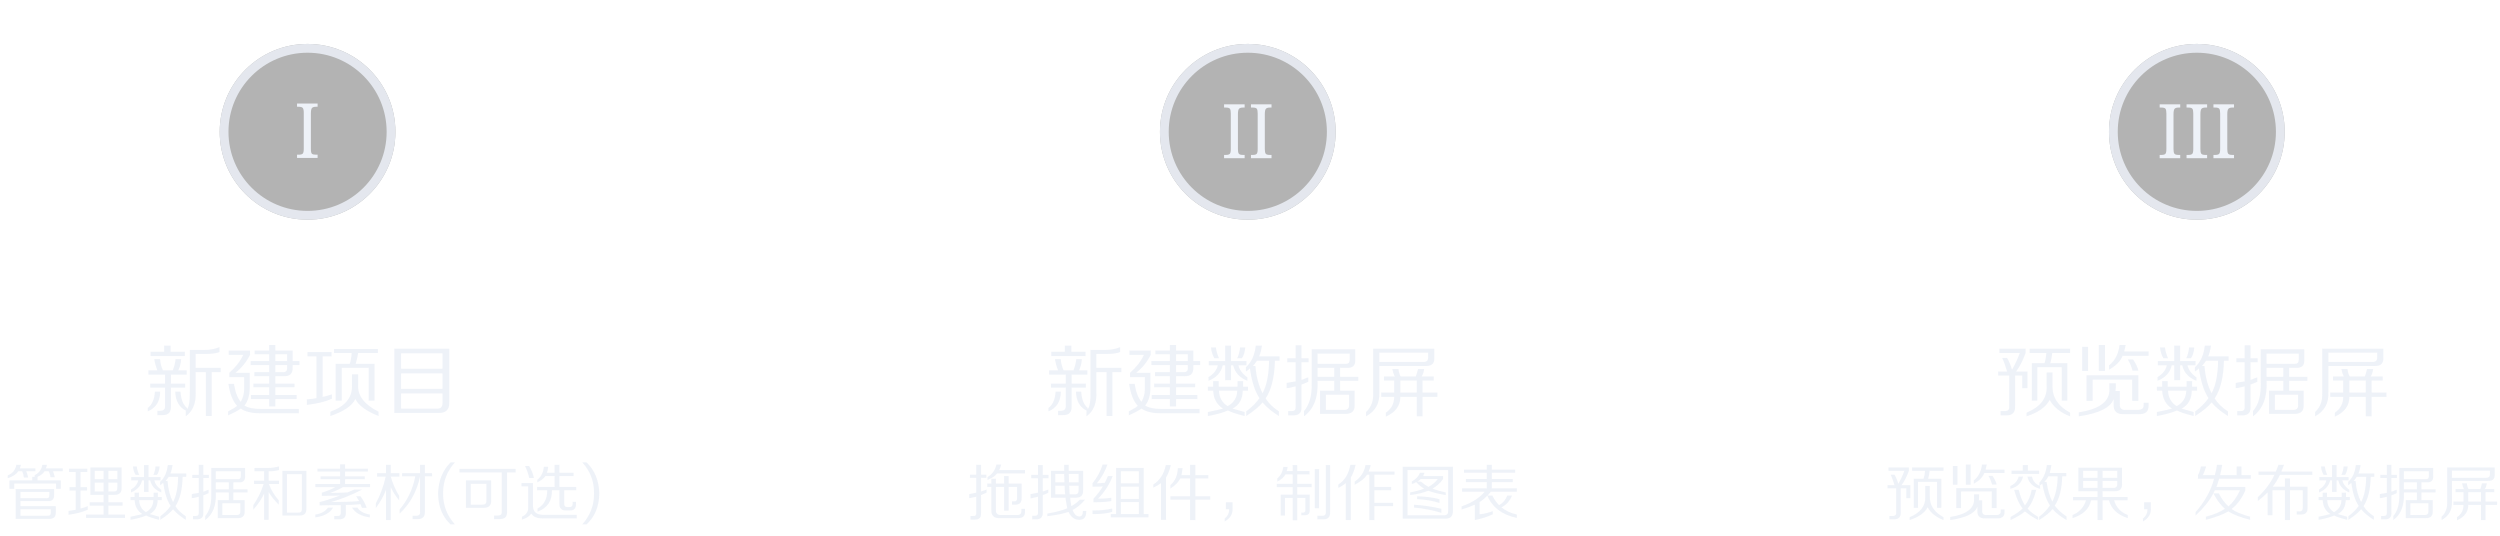 <?xml version="1.0" encoding="UTF-8"?>
<svg width="569px" height="122px" viewBox="0 0 569 122" version="1.1" xmlns="http://www.w3.org/2000/svg" xmlns:xlink="http://www.w3.org/1999/xlink">
    <title>编组 4备份</title>
    <defs>
        <circle id="path-1" cx="20" cy="20" r="20"></circle>
        <filter x="-37.5%" y="-37.5%" width="175.0%" height="175.0%" filterUnits="objectBoundingBox" id="filter-2">
            <feOffset dx="0" dy="0" in="SourceAlpha" result="shadowOffsetOuter1"></feOffset>
            <feMorphology radius="2" operator="erode" in="SourceAlpha" result="shadowInner"></feMorphology>
            <feOffset dx="0" dy="0" in="shadowInner" result="shadowInner"></feOffset>
            <feComposite in="shadowOffsetOuter1" in2="shadowInner" operator="out" result="shadowOffsetOuter1"></feComposite>
            <feGaussianBlur stdDeviation="5" in="shadowOffsetOuter1" result="shadowBlurOuter1"></feGaussianBlur>
            <feColorMatrix values="0 0 0 0 0.35   0 0 0 0 0.524   0 0 0 0 0.889  0 0 0 1 0" type="matrix" in="shadowBlurOuter1"></feColorMatrix>
        </filter>
        <path d="M22.286,25.946 L22.286,25.208 L21.926,25.208 C21.482,25.208 21.176,25.142 21.008,25.01 C20.84,24.878 20.756,24.5 20.756,23.876 L20.756,23.876 L20.756,15.848 C20.756,15.188 20.84,14.765 21.008,14.579 C21.176,14.393 21.482,14.3 21.926,14.3 L21.926,14.3 L22.286,14.3 L22.286,13.562 L17.606,13.562 L17.606,14.3 L17.984,14.3 C18.416,14.3 18.716,14.381 18.884,14.543 C19.052,14.705 19.136,15.08 19.136,15.668 L19.136,15.668 L19.136,23.876 C19.136,24.452 19.055,24.818 18.893,24.974 C18.731,25.13 18.428,25.208 17.984,25.208 L17.984,25.208 L17.606,25.208 L17.606,25.946 L22.286,25.946 Z" id="path-3"></path>
        <filter x="-256.4%" y="-96.9%" width="612.8%" height="293.8%" filterUnits="objectBoundingBox" id="filter-4">
            <feOffset dx="0" dy="0" in="SourceAlpha" result="shadowOffsetOuter1"></feOffset>
            <feGaussianBlur stdDeviation="4" in="shadowOffsetOuter1" result="shadowBlurOuter1"></feGaussianBlur>
            <feColorMatrix values="0 0 0 0 0.349   0 0 0 0 0.525   0 0 0 0 0.89  0 0 0 1 0" type="matrix" in="shadowBlurOuter1"></feColorMatrix>
        </filter>
        <circle id="path-5" cx="20" cy="20" r="20"></circle>
        <filter x="-37.5%" y="-37.5%" width="175.0%" height="175.0%" filterUnits="objectBoundingBox" id="filter-6">
            <feOffset dx="0" dy="0" in="SourceAlpha" result="shadowOffsetOuter1"></feOffset>
            <feMorphology radius="2" operator="erode" in="SourceAlpha" result="shadowInner"></feMorphology>
            <feOffset dx="0" dy="0" in="shadowInner" result="shadowInner"></feOffset>
            <feComposite in="shadowOffsetOuter1" in2="shadowInner" operator="out" result="shadowOffsetOuter1"></feComposite>
            <feGaussianBlur stdDeviation="5" in="shadowOffsetOuter1" result="shadowBlurOuter1"></feGaussianBlur>
            <feColorMatrix values="0 0 0 0 0.35   0 0 0 0 0.524   0 0 0 0 0.889  0 0 0 1 0" type="matrix" in="shadowBlurOuter1"></feColorMatrix>
        </filter>
        <path d="M19.28,26 L19.28,25.262 L18.92,25.262 C18.404,25.262 18.08,25.166 17.948,24.974 C17.816,24.782 17.75,24.434 17.75,23.93 L17.75,23.93 L17.75,16.028 C17.75,15.368 17.834,14.945 18.002,14.759 C18.17,14.573 18.476,14.48 18.92,14.48 L18.92,14.48 L19.28,14.48 L19.28,13.742 L14.6,13.742 L14.6,14.48 L14.978,14.48 C15.482,14.48 15.8,14.573 15.932,14.759 C16.064,14.945 16.13,15.308 16.13,15.848 L16.13,15.848 L16.13,23.93 C16.13,24.506 16.049,24.872 15.887,25.028 C15.725,25.184 15.422,25.262 14.978,25.262 L14.978,25.262 L14.6,25.262 L14.6,26 L19.28,26 Z M25.4,26 L25.4,25.262 L25.04,25.262 C24.524,25.262 24.2,25.166 24.068,24.974 C23.936,24.782 23.87,24.434 23.87,23.93 L23.87,23.93 L23.87,16.028 C23.87,15.368 23.954,14.945 24.122,14.759 C24.29,14.573 24.596,14.48 25.04,14.48 L25.04,14.48 L25.4,14.48 L25.4,13.742 L20.72,13.742 L20.72,14.48 L21.098,14.48 C21.602,14.48 21.92,14.573 22.052,14.759 C22.184,14.945 22.25,15.308 22.25,15.848 L22.25,15.848 L22.25,23.93 C22.25,24.506 22.169,24.872 22.007,25.028 C21.845,25.184 21.542,25.262 21.098,25.262 L21.098,25.262 L20.72,25.262 L20.72,26 L25.4,26 Z" id="path-7"></path>
        <filter x="-111.1%" y="-97.9%" width="322.2%" height="295.8%" filterUnits="objectBoundingBox" id="filter-8">
            <feOffset dx="0" dy="0" in="SourceAlpha" result="shadowOffsetOuter1"></feOffset>
            <feGaussianBlur stdDeviation="4" in="shadowOffsetOuter1" result="shadowBlurOuter1"></feGaussianBlur>
            <feColorMatrix values="0 0 0 0 0.349   0 0 0 0 0.525   0 0 0 0 0.89  0 0 0 1 0" type="matrix" in="shadowBlurOuter1"></feColorMatrix>
        </filter>
        <circle id="path-9" cx="20" cy="20" r="20"></circle>
        <filter x="-37.5%" y="-37.5%" width="175.0%" height="175.0%" filterUnits="objectBoundingBox" id="filter-10">
            <feOffset dx="0" dy="0" in="SourceAlpha" result="shadowOffsetOuter1"></feOffset>
            <feMorphology radius="2" operator="erode" in="SourceAlpha" result="shadowInner"></feMorphology>
            <feOffset dx="0" dy="0" in="shadowInner" result="shadowInner"></feOffset>
            <feComposite in="shadowOffsetOuter1" in2="shadowInner" operator="out" result="shadowOffsetOuter1"></feComposite>
            <feGaussianBlur stdDeviation="5" in="shadowOffsetOuter1" result="shadowBlurOuter1"></feGaussianBlur>
            <feColorMatrix values="0 0 0 0 0.35   0 0 0 0 0.524   0 0 0 0 0.889  0 0 0 1 0" type="matrix" in="shadowBlurOuter1"></feColorMatrix>
        </filter>
        <path d="M16.22,26 L16.22,25.262 L15.86,25.262 C15.344,25.262 15.02,25.166 14.888,24.974 C14.756,24.782 14.69,24.434 14.69,23.93 L14.69,23.93 L14.69,16.028 C14.69,15.368 14.774,14.945 14.942,14.759 C15.11,14.573 15.416,14.48 15.86,14.48 L15.86,14.48 L16.22,14.48 L16.22,13.742 L11.54,13.742 L11.54,14.48 L11.918,14.48 C12.422,14.48 12.74,14.573 12.872,14.759 C13.004,14.945 13.07,15.308 13.07,15.848 L13.07,15.848 L13.07,23.93 C13.07,24.506 12.989,24.872 12.827,25.028 C12.665,25.184 12.362,25.262 11.918,25.262 L11.918,25.262 L11.54,25.262 L11.54,26 L16.22,26 Z M22.34,26 L22.34,25.262 L21.98,25.262 C21.464,25.262 21.14,25.166 21.008,24.974 C20.876,24.782 20.81,24.434 20.81,23.93 L20.81,23.93 L20.81,16.028 C20.81,15.368 20.894,14.945 21.062,14.759 C21.23,14.573 21.536,14.48 21.98,14.48 L21.98,14.48 L22.34,14.48 L22.34,13.742 L17.66,13.742 L17.66,14.48 L18.038,14.48 C18.542,14.48 18.86,14.573 18.992,14.759 C19.124,14.945 19.19,15.308 19.19,15.848 L19.19,15.848 L19.19,23.93 C19.19,24.506 19.109,24.872 18.947,25.028 C18.785,25.184 18.482,25.262 18.038,25.262 L18.038,25.262 L17.66,25.262 L17.66,26 L22.34,26 Z M28.46,26 L28.46,25.262 L28.1,25.262 C27.584,25.262 27.26,25.166 27.128,24.974 C26.996,24.782 26.93,24.434 26.93,23.93 L26.93,23.93 L26.93,16.028 C26.93,15.368 27.014,14.945 27.182,14.759 C27.35,14.573 27.656,14.48 28.1,14.48 L28.1,14.48 L28.46,14.48 L28.46,13.742 L23.78,13.742 L23.78,14.48 L24.158,14.48 C24.662,14.48 24.98,14.573 25.112,14.759 C25.244,14.945 25.31,15.308 25.31,15.848 L25.31,15.848 L25.31,23.93 C25.31,24.506 25.229,24.872 25.067,25.028 C24.905,25.184 24.602,25.262 24.158,25.262 L24.158,25.262 L23.78,25.262 L23.78,26 L28.46,26 Z" id="path-11"></path>
        <filter x="-70.9%" y="-97.9%" width="241.8%" height="295.8%" filterUnits="objectBoundingBox" id="filter-12">
            <feOffset dx="0" dy="0" in="SourceAlpha" result="shadowOffsetOuter1"></feOffset>
            <feGaussianBlur stdDeviation="4" in="shadowOffsetOuter1" result="shadowBlurOuter1"></feGaussianBlur>
            <feColorMatrix values="0 0 0 0 0.349   0 0 0 0 0.525   0 0 0 0 0.89  0 0 0 1 0" type="matrix" in="shadowBlurOuter1"></feColorMatrix>
        </filter>
        <linearGradient x1="100%" y1="50%" x2="0%" y2="50%" id="linearGradient-13">
            <stop stop-color="#C7D3E9" offset="0%"></stop>
            <stop stop-color="#C7D3E9" stop-opacity="0" offset="100%"></stop>
        </linearGradient>
    </defs>
    <g id="V4.2.0-" stroke="none" stroke-width="1" fill="none" fill-rule="evenodd" opacity="0.3">
        <g id="大屏默认缩略图备份" transform="translate(-818, -586)">
            <g id="编组-4" transform="translate(818.5, 544)">
                <g id="编组-4备份" transform="translate(0, 52)">
                    <g id="编组-3">
                        <path d="M41.57,71.047 L41.57,70.062 L38.336,70.062 L38.336,68.656 L36.859,68.656 L36.859,70.062 L33.766,70.062 L33.766,71.047 L41.57,71.047 Z M41.781,84.758 C43.422,83.586 44.172,81.688 44.031,79.062 L44.031,79.062 L44.031,74.703 L46.352,74.703 L46.352,84.688 L47.688,84.688 L47.688,74.703 L49.727,74.703 L49.727,73.719 L44.031,73.719 L44.031,70.555 L46.492,70.555 C47.758,70.555 48.742,70.414 49.445,70.133 L49.445,70.133 L49.445,69.008 C48.414,69.43 47.312,69.641 46.141,69.641 L46.141,69.641 L42.695,69.641 L42.695,79.273 C42.742,81.242 42.531,82.531 42.062,83.141 L42.062,83.141 L42.062,82.859 C41.172,82.109 40.68,80.867 40.586,79.133 L40.586,79.133 L39.391,79.133 C39.438,81.242 40.258,82.695 41.852,83.492 L41.852,83.492 L41.781,83.633 L41.781,84.758 Z M36.438,84.477 C37.797,84.523 38.453,83.844 38.406,82.438 L38.406,82.438 L38.406,78.219 L41.641,78.219 L41.641,77.305 L38.406,77.305 L38.406,75.266 L41.992,75.266 L41.992,74.281 L40.094,74.281 C40.469,73.484 40.68,72.641 40.727,71.75 L40.727,71.75 L39.461,71.75 C39.367,72.594 39.156,73.438 38.828,74.281 L38.828,74.281 L36.578,74.281 C36.203,73.484 35.992,72.641 35.945,71.75 L35.945,71.75 L34.609,71.75 C34.75,72.641 34.984,73.484 35.312,74.281 L35.312,74.281 L33.273,74.281 L33.273,75.266 L37.07,75.266 L37.07,77.305 L33.695,77.305 L33.695,78.219 L37.07,78.219 L37.07,82.508 C37.07,83.164 36.695,83.492 35.945,83.492 L35.945,83.492 L35.312,83.492 L35.312,84.477 L36.438,84.477 Z M33.133,83.633 C35.008,82.836 35.945,81.336 35.945,79.133 L35.945,79.133 L34.75,79.133 C34.656,80.867 34.117,82.109 33.133,82.859 L33.133,82.859 L33.133,83.633 Z M62.172,82.508 L62.172,80.82 L67.023,80.82 L67.023,79.906 L62.172,79.906 L62.172,78.148 L66.531,78.148 L66.531,77.305 L62.172,77.305 L62.172,75.617 L64.141,75.617 C65.5,75.664 66.156,75.008 66.109,73.648 L66.109,73.648 L66.109,73.086 L67.656,73.086 L67.656,72.172 L66.109,72.172 L66.109,69.781 L62.172,69.781 L62.172,68.516 L60.766,68.516 L60.766,69.781 L57.461,69.781 L57.461,70.625 L60.766,70.625 L60.766,72.172 L56.547,72.172 L56.547,73.086 L60.766,73.086 L60.766,74.703 L57.391,74.703 L57.391,75.617 L60.766,75.617 L60.766,77.305 L57.18,77.305 L57.18,78.148 L60.766,78.148 L60.766,79.906 L56.617,79.906 L56.617,80.82 L60.766,80.82 L60.766,82.508 L62.172,82.508 Z M51.414,84.547 C52.586,84.031 53.547,83.516 54.297,83 C55.328,83.703 56.758,84.055 58.586,84.055 L58.586,84.055 L67.516,84.055 L67.516,83.07 L58.797,83.07 C57.156,83.07 55.938,82.812 55.141,82.297 C55.938,81.312 56.336,79.953 56.336,78.219 L56.336,78.219 L56.336,74.844 L53.102,74.844 C54.508,73.719 55.609,72.359 56.406,70.766 L56.406,70.766 L56.406,69.781 L51.555,69.781 L51.555,70.766 L54.859,70.766 C54.156,72.266 53.102,73.625 51.695,74.844 L51.695,74.844 L51.695,75.828 L55.07,75.828 L55.07,78.5 C55.07,79.578 54.812,80.562 54.297,81.453 C53.547,80.562 53.031,79.203 52.75,77.375 L52.75,77.375 L51.484,77.375 C51.812,79.625 52.469,81.289 53.453,82.367 C53.172,82.648 52.656,82.977 51.906,83.352 C51.672,83.492 51.508,83.586 51.414,83.633 L51.414,83.633 L51.414,84.547 Z M64.844,72.172 L62.172,72.172 L62.172,70.625 L64.844,70.625 L64.844,72.172 Z M63.934,74.707 L63.789,74.703 L62.172,74.703 L62.172,73.086 L64.844,73.086 L64.844,73.719 C64.891,74.422 64.539,74.75 63.789,74.703 L63.934,74.707 Z M77.289,81.172 L77.289,73.719 L83.406,73.719 L83.406,81.172 L84.742,81.172 L84.742,72.805 L80.453,72.805 C80.688,72.055 80.875,71.234 81.016,70.344 L81.016,70.344 L85.516,70.344 L85.516,69.43 L75.531,69.43 L75.531,70.344 L79.539,70.344 C79.492,71.234 79.352,72.055 79.117,72.805 L79.117,72.805 L75.883,72.805 L75.883,81.172 L77.289,81.172 Z M69.344,82.156 C71.734,81.875 73.633,81.406 75.039,80.75 L75.039,80.75 L75.039,79.766 C74.898,79.812 74.664,79.883 74.336,79.977 C73.727,80.164 73.258,80.281 72.93,80.328 L72.93,80.328 L72.93,71.117 L74.969,71.117 L74.969,70.133 L69.484,70.133 L69.484,71.117 L71.523,71.117 L71.523,80.609 C70.914,80.75 70.188,80.844 69.344,80.891 L69.344,80.891 L69.344,82.156 Z M85.656,84.688 L85.656,83.703 C82.422,82.062 80.875,80.047 81.016,77.656 L81.016,77.656 L81.016,75.195 L79.609,75.195 L79.609,77.586 C79.75,80.445 78.109,82.484 74.688,83.703 L74.688,83.703 L74.688,84.688 C77.734,83.656 79.633,82.367 80.383,80.82 C81.086,82.273 82.844,83.562 85.656,84.688 L85.656,84.688 Z M99.297,83.984 C100.984,84.031 101.805,83.234 101.758,81.594 L101.758,81.594 L101.758,69.359 L89.242,69.359 L89.242,83.984 L99.297,83.984 Z M100.211,73.93 L90.789,73.93 L90.789,70.414 L100.211,70.414 L100.211,73.93 Z M100.211,78.5 L90.789,78.5 L90.789,74.984 L100.211,74.984 L100.211,78.5 Z M99.09,83.003 L98.945,83 L90.789,83 L90.789,79.555 L100.211,79.555 L100.211,81.734 C100.211,82.625 99.789,83.047 98.945,83 L99.09,83.003 Z M2.738,101.258 L2.738,100.055 L12.254,100.055 L12.254,101.258 L13.348,101.258 L13.348,99.344 L8.043,99.344 L8.043,98.523 C8.809,98.195 9.337,97.776 9.629,97.266 L9.629,97.266 L10.613,97.266 C10.832,97.74 10.96,98.195 10.996,98.633 L10.996,98.633 L11.98,98.633 C11.871,98.122 11.725,97.667 11.543,97.266 L11.543,97.266 L13.785,97.266 L13.785,96.609 L9.957,96.609 C9.957,96.536 9.993,96.427 10.066,96.281 C10.103,96.062 10.139,95.898 10.176,95.789 L10.176,95.789 L9.137,95.789 C8.954,96.883 8.371,97.667 7.387,98.141 L7.387,98.141 L7.387,98.523 L6.84,98.523 L6.84,99.344 L1.645,99.344 L1.645,101.258 L2.738,101.258 Z M1.262,98.852 C2.392,98.487 3.194,97.958 3.668,97.266 L3.668,97.266 L4.543,97.266 C4.762,97.74 4.889,98.214 4.926,98.688 L4.926,98.688 L5.91,98.688 C5.801,98.141 5.655,97.667 5.473,97.266 L5.473,97.266 L7.551,97.266 L7.551,96.609 L4.051,96.609 C4.051,96.573 4.069,96.482 4.105,96.336 C4.178,96.117 4.233,95.935 4.27,95.789 L4.27,95.789 L3.23,95.789 C3.012,96.956 2.355,97.758 1.262,98.195 L1.262,98.195 L1.262,98.852 Z M10.668,108.094 C11.725,108.13 12.236,107.638 12.199,106.617 L12.199,106.617 L12.199,105.195 L4.16,105.195 L4.16,104.047 L10.449,104.047 C11.397,104.083 11.853,103.609 11.816,102.625 L11.816,102.625 L11.816,101.312 L3.066,101.312 L3.066,108.094 L10.668,108.094 Z M10.171,103.394 L10.066,103.391 L4.16,103.391 L4.16,101.969 L10.723,101.969 L10.723,102.68 C10.759,103.19 10.54,103.427 10.066,103.391 L10.171,103.394 Z M10.406,107.386 L10.285,107.383 L4.16,107.383 L4.16,105.906 L11.051,105.906 L11.051,106.672 C11.087,107.182 10.832,107.419 10.285,107.383 L10.406,107.386 Z M27.949,107.875 L27.949,107.109 L24.176,107.109 L24.176,105.086 L27.402,105.086 L27.402,104.32 L24.176,104.32 L24.176,102.625 L25.598,102.625 C26.691,102.625 27.22,102.096 27.184,101.039 L27.184,101.039 L27.184,96.391 L20.074,96.391 L20.074,102.625 L23.082,102.625 L23.082,104.32 L19.91,104.32 L19.91,105.086 L23.082,105.086 L23.082,107.109 L19.09,107.109 L19.09,107.875 L27.949,107.875 Z M15.098,107.164 C16.775,106.945 18.233,106.562 19.473,106.016 L19.473,106.016 L19.473,105.195 C18.889,105.451 18.342,105.633 17.832,105.742 L17.832,105.742 L17.832,101.641 L19.309,101.641 L19.309,100.875 L17.832,100.875 L17.832,97.43 L19.363,97.43 L19.363,96.664 L15.207,96.664 L15.207,97.43 L16.738,97.43 L16.738,100.875 L15.316,100.875 L15.316,101.641 L16.738,101.641 L16.738,106.016 C16.52,106.052 16.191,106.107 15.754,106.18 C15.462,106.216 15.243,106.253 15.098,106.289 L15.098,106.289 L15.098,107.164 Z M23.082,99.07 L21.059,99.07 L21.059,97.156 L23.082,97.156 L23.082,99.07 Z M26.199,99.07 L24.176,99.07 L24.176,97.156 L26.199,97.156 L26.199,99.07 Z M23.082,101.859 L21.059,101.859 L21.059,99.836 L23.082,99.836 L23.082,101.859 Z M25.452,101.862 L25.324,101.859 L24.176,101.859 L24.176,99.836 L26.199,99.836 L26.199,101.039 C26.236,101.622 25.944,101.896 25.324,101.859 L25.452,101.862 Z M41.785,108.312 L41.785,107.492 C40.728,106.799 39.944,106.034 39.434,105.195 C40.454,103.664 41.001,101.44 41.074,98.523 L41.074,98.523 L41.895,98.523 L41.895,97.758 L38.285,97.758 C38.504,97.247 38.668,96.609 38.777,95.844 L38.777,95.844 L37.684,95.844 C37.501,97.521 36.918,98.797 35.934,99.672 L35.934,99.672 L35.934,100.438 C36.189,100.292 36.426,100.109 36.645,99.891 C36.973,102.224 37.538,103.974 38.34,105.141 C37.757,105.979 36.973,106.763 35.988,107.492 L35.988,107.492 L35.988,108.312 C37.337,107.438 38.303,106.635 38.887,105.906 C39.579,106.745 40.546,107.547 41.785,108.312 L41.785,108.312 Z M36.207,102.078 L36.207,101.477 C35.332,100.857 34.803,100.146 34.621,99.344 L34.621,99.344 L36.043,99.344 L36.043,98.578 L33.309,98.578 L33.309,95.844 L32.27,95.844 L32.27,98.578 L29.371,98.578 L29.371,99.344 L30.957,99.344 C30.775,100.182 30.228,100.875 29.316,101.422 L29.316,101.422 L29.316,102.078 C30.702,101.531 31.54,100.62 31.832,99.344 L31.832,99.344 L32.27,99.344 L32.27,101.969 L33.309,101.969 L33.309,99.344 L33.691,99.344 C33.983,100.62 34.822,101.531 36.207,102.078 L36.207,102.078 Z M35.223,98.086 C35.551,97.648 35.751,97.01 35.824,96.172 L35.824,96.172 L34.895,96.172 C34.858,96.792 34.694,97.43 34.402,98.086 L34.402,98.086 L35.223,98.086 Z M31.176,98.086 C30.884,97.43 30.702,96.792 30.629,96.172 L30.629,96.172 L29.754,96.172 C29.827,96.901 30.027,97.539 30.355,98.086 L30.355,98.086 L31.176,98.086 Z M38.887,104.266 C38.194,102.953 37.775,101.349 37.629,99.453 L37.629,99.453 L37.191,99.453 C37.447,99.161 37.684,98.852 37.902,98.523 L37.902,98.523 L40.035,98.523 C39.999,101.003 39.616,102.917 38.887,104.266 Z M35.715,108.312 L35.715,107.602 C34.913,107.383 34.202,107.182 33.582,107 C34.749,106.38 35.35,105.323 35.387,103.828 L35.387,103.828 L36.316,103.828 L36.316,103.117 L35.441,103.117 L35.441,102.133 L34.457,102.133 L34.457,103.117 L31.121,103.117 L31.121,102.133 L30.137,102.133 L30.137,103.117 L29.207,103.117 L29.207,103.828 L30.137,103.828 C30.21,105.25 30.793,106.307 31.887,107 C31.194,107.182 30.301,107.383 29.207,107.602 L29.207,107.602 L29.207,108.312 C30.665,108.057 31.85,107.729 32.762,107.328 C33.272,107.62 34.257,107.948 35.715,108.312 L35.715,108.312 Z M32.707,106.562 C31.723,105.943 31.212,105.031 31.176,103.828 L31.176,103.828 L34.402,103.828 C34.366,105.068 33.801,105.979 32.707,106.562 Z M44.41,108.203 C45.322,108.167 45.777,107.729 45.777,106.891 L45.777,106.891 L45.777,102.734 C46.142,102.625 46.543,102.461 46.98,102.242 L46.98,102.242 L46.98,101.477 C46.908,101.513 46.78,101.549 46.598,101.586 C46.233,101.768 45.96,101.878 45.777,101.914 L45.777,101.914 L45.777,98.797 L47.035,98.797 L47.035,98.086 L45.777,98.086 L45.777,95.789 L44.738,95.789 L44.738,98.086 L43.262,98.086 L43.262,98.797 L44.738,98.797 L44.738,102.188 C44.264,102.26 43.9,102.315 43.645,102.352 C43.426,102.388 43.262,102.424 43.152,102.461 L43.152,102.461 L43.152,103.391 C43.262,103.354 43.408,103.336 43.59,103.336 C44.1,103.227 44.483,103.135 44.738,103.062 L44.738,103.062 L44.738,106.836 C44.738,107.237 44.501,107.438 44.027,107.438 L44.027,107.438 L43.426,107.438 L43.426,108.203 L44.41,108.203 Z M46.215,108.367 C47.965,107.091 48.767,104.995 48.621,102.078 L48.621,102.078 L51.574,102.078 L51.574,103.828 L49.059,103.828 L49.059,107.93 L53.488,107.93 C54.655,107.966 55.22,107.456 55.184,106.398 L55.184,106.398 L55.184,103.828 L52.613,103.828 L52.613,102.078 L55.84,102.078 L55.84,101.367 L52.613,101.367 L52.613,99.781 L53.871,99.781 C54.855,99.818 55.329,99.362 55.293,98.414 L55.293,98.414 L55.293,96.5 L47.582,96.5 L47.582,102.406 C47.655,104.63 47.199,106.307 46.215,107.438 L46.215,107.438 L46.215,108.367 Z M53.652,99.07 L48.621,99.07 L48.621,97.266 L54.309,97.266 L54.309,98.359 C54.309,98.833 54.09,99.07 53.652,99.07 L53.652,99.07 Z M51.574,101.367 L48.621,101.367 L48.621,99.781 L51.574,99.781 L51.574,101.367 Z M53.396,107.222 L53.27,107.219 L50.098,107.219 L50.098,104.539 L54.199,104.539 L54.199,106.344 C54.236,106.964 53.926,107.255 53.27,107.219 L53.396,107.222 Z M60.652,108.312 L60.652,102.023 C61.272,103.044 62.038,103.992 62.949,104.867 L62.949,104.867 L62.949,103.883 C61.928,102.716 61.181,101.477 60.707,100.164 L60.707,100.164 L63.004,100.164 L63.004,99.398 L60.652,99.398 L60.652,97.266 L60.762,97.266 C61.564,97.266 62.311,97.174 63.004,96.992 L63.004,96.992 L63.004,96.172 C62.092,96.391 61.309,96.5 60.652,96.5 L60.652,96.5 L57.426,96.5 L57.426,97.266 L59.613,97.266 L59.613,99.398 L57.316,99.398 L57.316,100.164 L59.504,100.164 C58.993,101.805 58.21,103.409 57.152,104.977 L57.152,104.977 L57.152,106.016 C58.283,104.703 59.103,103.482 59.613,102.352 L59.613,102.352 L59.613,108.312 L60.652,108.312 Z M67.707,107.328 C68.764,107.365 69.275,106.818 69.238,105.688 L69.238,105.688 L69.238,97.156 L63.77,97.156 L63.77,107.328 L67.707,107.328 Z M67.499,106.675 L67.379,106.672 L64.809,106.672 L64.809,97.922 L68.199,97.922 L68.199,105.797 C68.236,106.417 67.962,106.708 67.379,106.672 L67.499,106.675 Z M76.566,108.203 C77.697,108.24 78.243,107.766 78.207,106.781 L78.207,104.922 C79.301,104.922 80.413,104.867 81.543,104.758 C81.616,104.867 81.689,105.049 81.762,105.305 C81.798,105.414 81.835,105.505 81.871,105.578 L81.871,105.578 L82.965,105.578 C82.6,104.594 82.126,103.719 81.543,102.953 L81.543,102.953 L80.559,102.953 C80.668,103.099 80.814,103.336 80.996,103.664 C81.105,103.846 81.197,103.974 81.27,104.047 C79.483,104.193 77.35,104.266 74.871,104.266 C77.168,103.609 79.52,102.661 81.926,101.422 L81.926,101.422 L80.121,101.422 C79.975,101.495 79.72,101.604 79.355,101.75 C79.027,101.896 78.772,102.005 78.59,102.078 C77.059,102.151 75.746,102.188 74.652,102.188 C75.71,101.823 76.676,101.385 77.551,100.875 L77.551,100.875 L83.73,100.875 L83.73,100.164 L78.043,100.164 L78.043,99.07 L82.527,99.07 L82.527,98.414 L78.043,98.414 L78.043,97.32 L83.238,97.32 L83.238,96.664 L78.043,96.664 L78.043,95.68 L76.895,95.68 L76.895,96.664 L71.754,96.664 L71.754,97.32 L76.895,97.32 L76.895,98.414 L72.465,98.414 L72.465,99.07 L76.895,99.07 L76.895,100.164 L71.262,100.164 L71.262,100.875 L75.801,100.875 C74.999,101.349 73.978,101.768 72.738,102.133 L72.738,102.133 L72.738,102.844 C74.671,102.844 76.056,102.826 76.895,102.789 C74.926,103.518 73.376,104.01 72.246,104.266 L72.246,104.266 L72.246,105.031 C72.975,105.031 73.923,105.013 75.09,104.977 L75.09,104.977 L77.059,104.977 L77.059,106.727 C77.059,107.237 76.785,107.474 76.238,107.438 L76.238,107.438 L75.582,107.438 L75.582,108.203 L76.566,108.203 Z M83.676,107.766 L83.676,107.109 C82.327,106.891 81.379,106.362 80.832,105.523 L80.832,105.523 L79.629,105.523 C80.322,106.727 81.671,107.474 83.676,107.766 L83.676,107.766 Z M71.262,107.766 C73.303,107.474 74.652,106.727 75.309,105.523 L75.309,105.523 L74.16,105.523 C73.54,106.398 72.574,106.927 71.262,107.109 L71.262,107.109 L71.262,107.766 Z M94.613,108.148 C95.671,108.148 96.199,107.62 96.199,106.562 L96.199,106.562 L96.199,98.414 L97.84,98.414 L97.84,97.703 L96.199,97.703 L96.199,95.789 L95.105,95.789 L95.105,97.703 L91.004,97.703 L91.004,98.414 L94.012,98.414 C93.465,101.294 92.28,103.81 90.457,105.961 L90.457,105.961 L90.457,106.891 C92.827,104.703 94.376,101.878 95.105,98.414 L95.105,98.414 L95.105,106.672 C95.105,107.146 94.814,107.383 94.23,107.383 L94.23,107.383 L93.41,107.383 L93.41,108.148 L94.613,108.148 Z M88.434,108.367 L88.434,100.875 C88.871,101.859 89.509,102.862 90.348,103.883 L90.348,103.883 L90.348,102.844 C89.546,101.568 88.908,100.109 88.434,98.469 L88.434,98.469 L90.402,98.469 L90.402,97.703 L88.434,97.703 L88.434,95.789 L87.34,95.789 L87.34,97.703 L85.316,97.703 L85.316,98.469 L87.285,98.469 C86.775,100.729 86.027,102.753 85.043,104.539 L85.043,104.539 L85.043,105.633 C86.137,104.138 86.902,102.753 87.34,101.477 L87.34,101.477 L87.34,108.367 L88.434,108.367 Z M103.035,109.352 C101.212,107.31 100.319,104.958 100.355,102.297 L100.356,101.951 C100.398,99.432 101.291,97.195 103.035,95.242 L103.035,95.242 L102.051,95.242 C100.228,97.065 99.28,99.417 99.207,102.297 C99.243,105.286 100.191,107.638 102.051,109.352 L102.051,109.352 L103.035,109.352 Z M113.098,108.148 C114.337,108.185 114.939,107.656 114.902,106.562 L114.902,106.562 L114.902,97.539 L116.871,97.539 L116.871,96.719 L104.074,96.719 L104.074,97.539 L113.699,97.539 L113.699,106.453 C113.736,107.073 113.426,107.365 112.77,107.328 L112.77,107.328 L111.949,107.328 L111.949,108.148 L113.098,108.148 Z M109.543,105.578 C110.746,105.615 111.329,105.049 111.293,103.883 L111.293,103.883 L111.293,99.344 L105.551,99.344 L105.551,105.578 L109.543,105.578 Z M109.27,104.867 L106.645,104.867 L106.645,100.109 L110.199,100.109 L110.199,103.938 C110.236,104.557 109.926,104.867 109.27,104.867 L109.27,104.867 Z M121.848,106.453 C124.072,105.651 125.165,104.029 125.129,101.586 L125.129,101.586 L126.824,101.586 L126.824,104.648 C126.788,105.706 127.316,106.216 128.41,106.18 L128.41,106.18 L129.176,106.18 C130.16,106.216 130.634,105.706 130.598,104.648 L130.598,104.648 L130.598,104.211 L129.832,104.211 L129.832,104.594 C129.868,105.141 129.613,105.414 129.066,105.414 L129.066,105.414 L128.738,105.414 C128.155,105.451 127.882,105.159 127.918,104.539 L127.918,104.539 L127.918,101.586 L130.652,101.586 L130.652,100.82 L126.824,100.82 L126.824,98.359 L130.051,98.359 L130.051,97.594 L126.824,97.594 L126.824,95.789 L125.73,95.789 L125.73,97.594 L123.98,97.594 C124.126,97.229 124.217,96.773 124.254,96.227 L124.254,96.227 L123.27,96.227 C123.16,97.539 122.668,98.523 121.793,99.18 L121.793,99.18 L121.793,99.781 C122.595,99.417 123.215,98.943 123.652,98.359 L123.652,98.359 L125.73,98.359 L125.73,100.82 L121.738,100.82 L121.738,101.586 L124.035,101.586 C124.072,103.518 123.342,104.904 121.848,105.742 L121.848,105.742 L121.848,106.453 Z M121.027,98.797 C120.845,97.885 120.48,96.974 119.934,96.062 L119.934,96.062 L119.004,96.062 C119.478,97.083 119.788,97.995 119.934,98.797 L119.934,98.797 L121.027,98.797 Z M118.293,108.258 C119.241,108.003 119.952,107.547 120.426,106.891 C120.863,107.62 121.72,107.984 122.996,107.984 L122.996,107.984 L130.762,107.984 L130.762,107.164 L122.941,107.164 C121.556,107.128 120.845,106.471 120.809,105.195 L120.809,105.195 L120.809,99.945 L118.184,99.945 L118.184,100.711 L119.715,100.711 L119.715,105.469 C119.751,106.453 119.277,107.164 118.293,107.602 L118.293,107.602 L118.293,108.258 Z M133.004,109.352 C134.9,107.602 135.866,105.25 135.902,102.297 C135.829,99.38 134.863,97.029 133.004,95.242 L133.004,95.242 L132.02,95.242 C133.842,97.211 134.736,99.562 134.699,102.297 C134.736,104.958 133.842,107.31 132.02,109.352 L132.02,109.352 L133.004,109.352 Z" id="新建项目管理数据和素材(可选)" fill="#C7D3E9" fill-rule="nonzero"></path>
                        <g id="编组-2" transform="translate(49.5, 0)">
                            <g id="椭圆形">
                                <use fill="black" fill-opacity="1" filter="url(#filter-2)" xlink:href="#path-1"></use>
                                <circle stroke="#A4B0C5" stroke-width="2" stroke-linejoin="square" cx="20" cy="20" r="19"></circle>
                            </g>
                            <g id="Ⅰ" fill-rule="nonzero">
                                <use fill="black" fill-opacity="1" filter="url(#filter-4)" xlink:href="#path-3"></use>
                                <use fill="#C7D3E9" xlink:href="#path-3"></use>
                            </g>
                        </g>
                    </g>
                    <g id="编组-3备份" transform="translate(219.5, 0)">
                        <path d="M27.07,71.047 L27.07,70.062 L23.836,70.062 L23.836,68.656 L22.359,68.656 L22.359,70.062 L19.266,70.062 L19.266,71.047 L27.07,71.047 Z M27.281,84.758 C28.922,83.586 29.672,81.688 29.531,79.062 L29.531,79.062 L29.531,74.703 L31.852,74.703 L31.852,84.688 L33.188,84.688 L33.188,74.703 L35.227,74.703 L35.227,73.719 L29.531,73.719 L29.531,70.555 L31.992,70.555 C33.258,70.555 34.242,70.414 34.945,70.133 L34.945,70.133 L34.945,69.008 C33.914,69.43 32.812,69.641 31.641,69.641 L31.641,69.641 L28.195,69.641 L28.195,79.273 C28.242,81.242 28.031,82.531 27.562,83.141 L27.562,83.141 L27.562,82.859 C26.672,82.109 26.18,80.867 26.086,79.133 L26.086,79.133 L24.891,79.133 C24.938,81.242 25.758,82.695 27.352,83.492 L27.352,83.492 L27.281,83.633 L27.281,84.758 Z M21.938,84.477 C23.297,84.523 23.953,83.844 23.906,82.438 L23.906,82.438 L23.906,78.219 L27.141,78.219 L27.141,77.305 L23.906,77.305 L23.906,75.266 L27.492,75.266 L27.492,74.281 L25.594,74.281 C25.969,73.484 26.18,72.641 26.227,71.75 L26.227,71.75 L24.961,71.75 C24.867,72.594 24.656,73.438 24.328,74.281 L24.328,74.281 L22.078,74.281 C21.703,73.484 21.492,72.641 21.445,71.75 L21.445,71.75 L20.109,71.75 C20.25,72.641 20.484,73.484 20.812,74.281 L20.812,74.281 L18.773,74.281 L18.773,75.266 L22.57,75.266 L22.57,77.305 L19.195,77.305 L19.195,78.219 L22.57,78.219 L22.57,82.508 C22.57,83.164 22.195,83.492 21.445,83.492 L21.445,83.492 L20.812,83.492 L20.812,84.477 L21.938,84.477 Z M18.633,83.633 C20.508,82.836 21.445,81.336 21.445,79.133 L21.445,79.133 L20.25,79.133 C20.156,80.867 19.617,82.109 18.633,82.859 L18.633,82.859 L18.633,83.633 Z M47.672,82.508 L47.672,80.82 L52.523,80.82 L52.523,79.906 L47.672,79.906 L47.672,78.148 L52.031,78.148 L52.031,77.305 L47.672,77.305 L47.672,75.617 L49.641,75.617 C51,75.664 51.656,75.008 51.609,73.648 L51.609,73.648 L51.609,73.086 L53.156,73.086 L53.156,72.172 L51.609,72.172 L51.609,69.781 L47.672,69.781 L47.672,68.516 L46.266,68.516 L46.266,69.781 L42.961,69.781 L42.961,70.625 L46.266,70.625 L46.266,72.172 L42.047,72.172 L42.047,73.086 L46.266,73.086 L46.266,74.703 L42.891,74.703 L42.891,75.617 L46.266,75.617 L46.266,77.305 L42.68,77.305 L42.68,78.148 L46.266,78.148 L46.266,79.906 L42.117,79.906 L42.117,80.82 L46.266,80.82 L46.266,82.508 L47.672,82.508 Z M36.914,84.547 C38.086,84.031 39.047,83.516 39.797,83 C40.828,83.703 42.258,84.055 44.086,84.055 L44.086,84.055 L53.016,84.055 L53.016,83.07 L44.297,83.07 C42.656,83.07 41.438,82.812 40.641,82.297 C41.438,81.312 41.836,79.953 41.836,78.219 L41.836,78.219 L41.836,74.844 L38.602,74.844 C40.008,73.719 41.109,72.359 41.906,70.766 L41.906,70.766 L41.906,69.781 L37.055,69.781 L37.055,70.766 L40.359,70.766 C39.656,72.266 38.602,73.625 37.195,74.844 L37.195,74.844 L37.195,75.828 L40.57,75.828 L40.57,78.5 C40.57,79.578 40.312,80.562 39.797,81.453 C39.047,80.562 38.531,79.203 38.25,77.375 L38.25,77.375 L36.984,77.375 C37.312,79.625 37.969,81.289 38.953,82.367 C38.672,82.648 38.156,82.977 37.406,83.352 C37.172,83.492 37.008,83.586 36.914,83.633 L36.914,83.633 L36.914,84.547 Z M50.344,72.172 L47.672,72.172 L47.672,70.625 L50.344,70.625 L50.344,72.172 Z M49.434,74.707 L49.289,74.703 L47.672,74.703 L47.672,73.086 L50.344,73.086 L50.344,73.719 C50.391,74.422 50.039,74.75 49.289,74.703 L49.434,74.707 Z M71.086,84.688 L71.086,83.633 C69.727,82.742 68.719,81.758 68.062,80.68 C69.375,78.711 70.078,75.852 70.172,72.102 L70.172,72.102 L71.227,72.102 L71.227,71.117 L66.586,71.117 C66.867,70.461 67.078,69.641 67.219,68.656 L67.219,68.656 L65.812,68.656 C65.578,70.812 64.828,72.453 63.562,73.578 L63.562,73.578 L63.562,74.562 C63.891,74.375 64.195,74.141 64.477,73.859 C64.898,76.859 65.625,79.109 66.656,80.609 C65.906,81.688 64.898,82.695 63.633,83.633 L63.633,83.633 L63.633,84.688 C65.367,83.562 66.609,82.531 67.359,81.594 C68.25,82.672 69.492,83.703 71.086,84.688 L71.086,84.688 Z M63.914,76.672 L63.914,75.898 C62.789,75.102 62.109,74.188 61.875,73.156 L61.875,73.156 L63.703,73.156 L63.703,72.172 L60.188,72.172 L60.188,68.656 L58.852,68.656 L58.852,72.172 L55.125,72.172 L55.125,73.156 L57.164,73.156 C56.93,74.234 56.227,75.125 55.055,75.828 L55.055,75.828 L55.055,76.672 C56.836,75.969 57.914,74.797 58.289,73.156 L58.289,73.156 L58.852,73.156 L58.852,76.531 L60.188,76.531 L60.188,73.156 L60.68,73.156 C61.055,74.797 62.133,75.969 63.914,76.672 L63.914,76.672 Z M62.648,71.539 C63.07,70.977 63.328,70.156 63.422,69.078 L63.422,69.078 L62.227,69.078 C62.18,69.875 61.969,70.695 61.594,71.539 L61.594,71.539 L62.648,71.539 Z M57.445,71.539 C57.07,70.695 56.836,69.875 56.742,69.078 L56.742,69.078 L55.617,69.078 C55.711,70.016 55.969,70.836 56.391,71.539 L56.391,71.539 L57.445,71.539 Z M67.359,79.484 C66.469,77.797 65.93,75.734 65.742,73.297 L65.742,73.297 L65.18,73.297 C65.508,72.922 65.812,72.523 66.094,72.102 L66.094,72.102 L68.836,72.102 C68.789,75.289 68.297,77.75 67.359,79.484 Z M63.281,84.688 L63.281,83.773 C62.25,83.492 61.336,83.234 60.539,83 C62.039,82.203 62.812,80.844 62.859,78.922 L62.859,78.922 L64.055,78.922 L64.055,78.008 L62.93,78.008 L62.93,76.742 L61.664,76.742 L61.664,78.008 L57.375,78.008 L57.375,76.742 L56.109,76.742 L56.109,78.008 L54.914,78.008 L54.914,78.922 L56.109,78.922 C56.203,80.75 56.953,82.109 58.359,83 C57.469,83.234 56.32,83.492 54.914,83.773 L54.914,83.773 L54.914,84.688 C56.789,84.359 58.312,83.938 59.484,83.422 C60.141,83.797 61.406,84.219 63.281,84.688 L63.281,84.688 Z M59.414,82.438 C58.148,81.641 57.492,80.469 57.445,78.922 L57.445,78.922 L61.594,78.922 C61.547,80.516 60.82,81.688 59.414,82.438 Z M74.461,84.547 C75.633,84.5 76.219,83.938 76.219,82.859 L76.219,82.859 L76.219,77.516 C76.688,77.375 77.203,77.164 77.766,76.883 L77.766,76.883 L77.766,75.898 C77.672,75.945 77.508,75.992 77.273,76.039 C76.805,76.273 76.453,76.414 76.219,76.461 L76.219,76.461 L76.219,72.453 L77.836,72.453 L77.836,71.539 L76.219,71.539 L76.219,68.586 L74.883,68.586 L74.883,71.539 L72.984,71.539 L72.984,72.453 L74.883,72.453 L74.883,76.812 C74.273,76.906 73.805,76.977 73.477,77.023 C73.195,77.07 72.984,77.117 72.844,77.164 L72.844,77.164 L72.844,78.359 C72.984,78.312 73.172,78.289 73.406,78.289 C74.062,78.148 74.555,78.031 74.883,77.938 L74.883,77.938 L74.883,82.789 C74.883,83.305 74.578,83.562 73.969,83.562 L73.969,83.562 L73.195,83.562 L73.195,84.547 L74.461,84.547 Z M76.781,84.758 C79.031,83.117 80.062,80.422 79.875,76.672 L79.875,76.672 L83.672,76.672 L83.672,78.922 L80.438,78.922 L80.438,84.195 L86.133,84.195 C87.633,84.242 88.359,83.586 88.312,82.227 L88.312,82.227 L88.312,78.922 L85.008,78.922 L85.008,76.672 L89.156,76.672 L89.156,75.758 L85.008,75.758 L85.008,73.719 L86.625,73.719 C87.891,73.766 88.5,73.18 88.453,71.961 L88.453,71.961 L88.453,69.5 L78.539,69.5 L78.539,77.094 C78.633,79.953 78.047,82.109 76.781,83.562 L76.781,83.562 L76.781,84.758 Z M86.344,72.805 L79.875,72.805 L79.875,70.484 L87.188,70.484 L87.188,71.891 C87.188,72.5 86.906,72.805 86.344,72.805 L86.344,72.805 Z M83.672,75.758 L79.875,75.758 L79.875,73.719 L83.672,73.719 L83.672,75.758 Z M86.005,83.285 L85.852,83.281 L81.773,83.281 L81.773,79.836 L87.047,79.836 L87.047,82.156 C87.094,82.953 86.695,83.328 85.852,83.281 L86.005,83.285 Z M90.914,84.758 C93.07,83.586 94.078,81.734 93.938,79.203 L93.938,79.203 L93.938,73.297 L104.484,73.297 C105.844,73.344 106.5,72.734 106.453,71.469 L106.453,71.469 L106.453,69.359 L92.531,69.359 L92.531,79.414 C92.625,81.242 92.086,82.695 90.914,83.773 L90.914,83.773 L90.914,84.758 Z M103.992,72.383 L93.938,72.383 L93.938,70.273 L105.047,70.273 L105.047,71.398 C105.047,72.055 104.695,72.383 103.992,72.383 L103.992,72.383 Z M95.414,84.828 C97.617,83.844 98.719,82.344 98.719,80.328 L98.719,80.328 L102.445,80.328 L102.445,84.758 L103.781,84.758 L103.781,80.328 L107.156,80.328 L107.156,79.344 L103.781,79.344 L103.781,76.602 L106.312,76.602 L106.312,75.688 L103.57,75.688 C103.852,75.266 104.039,74.703 104.133,74 L104.133,74 L102.727,74 C102.727,74.094 102.703,74.188 102.656,74.281 C102.516,74.891 102.375,75.359 102.234,75.688 L102.234,75.688 L98.789,75.688 C98.508,75.172 98.344,74.609 98.297,74 L98.297,74 L96.891,74 C97.031,74.703 97.219,75.266 97.453,75.688 L97.453,75.688 L94.992,75.688 L94.992,76.602 L97.312,76.602 L97.312,79.344 L94.359,79.344 L94.359,80.328 L97.312,80.328 C97.312,81.875 96.68,83.07 95.414,83.914 L95.414,83.914 L95.414,84.828 Z M102.445,79.344 L98.719,79.344 L98.719,76.602 L102.445,76.602 L102.445,79.344 Z M4.758,99.234 C5.779,98.833 6.508,98.341 6.945,97.758 L6.945,97.758 L13.289,97.758 L13.289,96.992 L7.383,96.992 C7.602,96.664 7.766,96.245 7.875,95.734 L7.875,95.734 L6.781,95.734 C6.526,96.974 5.852,97.922 4.758,98.578 L4.758,98.578 L4.758,99.234 Z M1.805,108.258 C2.826,108.294 3.318,107.839 3.281,106.891 L3.281,106.891 L3.281,102.68 C3.646,102.534 4.065,102.352 4.539,102.133 L4.539,102.133 L4.539,101.422 C4.393,101.458 4.193,101.531 3.938,101.641 C3.646,101.75 3.427,101.823 3.281,101.859 L3.281,101.859 L3.281,98.742 L4.484,98.742 L4.484,98.031 L3.281,98.031 L3.281,95.789 L2.188,95.789 L2.188,98.031 L0.766,98.031 L0.766,98.742 L2.188,98.742 L2.188,102.133 C1.714,102.242 1.185,102.352 0.602,102.461 L0.602,102.461 L0.602,103.391 C1.185,103.281 1.714,103.172 2.188,103.062 L2.188,103.062 L2.188,106.891 C2.188,107.292 1.951,107.474 1.477,107.438 L1.477,107.438 L0.875,107.438 L0.875,108.258 L1.805,108.258 Z M11.43,107.93 C12.742,108.003 13.362,107.474 13.289,106.344 L13.289,106.344 L13.289,105.797 L12.469,105.797 L12.469,106.234 C12.505,106.927 12.159,107.255 11.43,107.219 L11.43,107.219 L7.93,107.219 C7.055,107.255 6.635,106.891 6.672,106.125 L6.672,106.125 L6.672,100.82 L8.531,100.82 L8.531,106.234 L9.57,106.234 L9.57,100.82 L11.484,100.82 L11.484,103.336 C11.521,103.883 11.284,104.138 10.773,104.102 L10.773,104.102 L10.336,104.102 L10.336,104.867 L10.992,104.867 C12.049,104.904 12.56,104.393 12.523,103.336 L12.523,103.336 L12.523,100.055 L9.57,100.055 L9.57,98.359 L8.531,98.359 L8.531,100.055 L6.672,100.055 L6.672,98.961 L5.633,98.961 L5.633,100.055 L4.703,100.055 L4.703,100.82 L5.633,100.82 L5.633,106.016 C5.56,107.365 6.234,108.003 7.656,107.93 L7.656,107.93 L11.43,107.93 Z M25.594,108.312 C26.724,108.349 27.271,107.674 27.234,106.289 L27.234,106.289 L26.469,106.289 C26.469,107.164 26.177,107.583 25.594,107.547 C24.974,107.51 24.482,107.018 24.117,106.07 C25.102,105.596 26.049,104.812 26.961,103.719 L26.961,103.719 L25.758,103.719 C25.211,104.302 24.573,104.794 23.844,105.195 C23.807,104.904 23.753,104.576 23.68,104.211 L23.68,104.211 L23.57,103.281 L24.719,103.281 C25.958,103.318 26.56,102.771 26.523,101.641 L26.523,101.641 L26.523,97.156 L23.242,97.156 L23.242,95.789 L22.203,95.789 L22.203,95.789 L22.203,97.156 L19.195,97.156 L19.195,103.281 L22.531,103.281 C22.531,103.609 22.568,103.901 22.641,104.156 C22.714,104.74 22.805,105.25 22.914,105.688 C21.784,106.161 20.271,106.562 18.375,106.891 L18.375,106.891 L18.375,107.492 C20.417,107.237 22.021,106.909 23.188,106.508 C23.771,107.711 24.573,108.312 25.594,108.312 Z M15.969,108.203 C16.844,108.167 17.299,107.711 17.336,106.836 L17.336,106.836 L17.336,102.68 C17.737,102.57 18.156,102.388 18.594,102.133 L18.594,102.133 L18.594,101.422 C18.156,101.604 17.737,101.75 17.336,101.859 L17.336,101.859 L17.336,98.852 L18.648,98.852 L18.648,98.086 L17.336,98.086 L17.336,95.844 L16.242,95.844 L16.242,98.086 L14.711,98.086 L14.711,98.852 L16.242,98.852 L16.242,102.133 C15.768,102.242 15.203,102.352 14.547,102.461 L14.547,102.461 L14.547,103.445 C15.057,103.336 15.622,103.208 16.242,103.062 L16.242,103.062 L16.242,106.836 C16.242,107.201 16.023,107.383 15.586,107.383 L15.586,107.383 L14.93,107.383 L14.93,108.203 L15.969,108.203 Z M25.484,99.781 L23.297,99.781 L23.297,99.781 L23.297,98.906 C23.26,98.469 23.242,98.122 23.242,97.867 L23.242,97.867 L25.484,97.867 L25.484,99.781 Z M22.258,99.781 L20.18,99.781 L20.18,97.867 L22.203,97.867 L22.258,99.781 Z M22.422,102.516 L20.18,102.516 L20.18,100.547 L22.312,100.547 C22.312,101.24 22.349,101.896 22.422,102.516 L22.422,102.516 Z M24.681,102.518 L24.555,102.516 L23.461,102.516 C23.424,102.297 23.406,101.969 23.406,101.531 C23.37,101.094 23.352,100.766 23.352,100.547 L23.352,100.547 L25.484,100.547 L25.484,101.531 C25.521,102.224 25.211,102.552 24.555,102.516 L24.681,102.518 Z M28.875,104.32 C30.552,104.32 31.901,104.229 32.922,104.047 L32.922,104.047 L32.922,103.281 C32.12,103.427 31.117,103.5 29.914,103.5 C31.336,102.078 32.448,100.365 33.25,98.359 L33.25,98.359 L32.156,98.359 C31.938,98.906 31.701,99.417 31.445,99.891 L31.445,99.891 L31.336,99.891 C30.68,99.964 30.115,100 29.641,100 C30.698,98.76 31.5,97.339 32.047,95.734 L32.047,95.734 L30.953,95.734 C30.516,97.193 29.75,98.615 28.656,100 L28.656,100 L28.656,100.766 C29.75,100.766 30.534,100.747 31.008,100.711 C30.461,101.622 29.75,102.552 28.875,103.5 L28.875,103.5 L28.875,104.32 Z M41.398,107.766 L41.398,107 L40.305,107 L40.305,96.5 L34.016,96.5 L34.016,107 L32.812,107 L32.812,107.766 L41.398,107.766 Z M39.211,100 L35.109,100 L35.109,97.266 L39.211,97.266 L39.211,100 Z M39.211,103.555 L35.109,103.555 L35.109,100.766 L39.211,100.766 L39.211,103.555 Z M39.211,107 L35.109,107 L35.109,104.266 L39.211,104.266 L39.211,107 Z M28.656,107 C30.479,107.036 31.974,106.872 33.141,106.508 L33.141,106.508 L33.141,105.742 C31.755,106.07 30.26,106.216 28.656,106.18 L28.656,106.18 L28.656,107 Z M52.062,108.367 L52.062,103.719 L55.453,103.719 L55.453,102.953 L52.062,102.953 L52.062,98.906 L55.016,98.906 L55.016,98.141 L52.062,98.141 L52.062,95.789 L50.859,95.789 L50.859,98.141 L48.891,98.141 C49,97.703 49.091,97.174 49.164,96.555 L49.164,96.555 L48.07,96.555 C48.034,98.159 47.469,99.453 46.375,100.438 L46.375,100.438 L46.375,101.203 C47.505,100.474 48.253,99.708 48.617,98.906 L48.617,98.906 L50.859,98.906 L50.859,102.953 L46.375,102.953 L46.375,103.719 L50.859,103.719 L50.859,108.367 L52.062,108.367 Z M45.391,108.312 L45.391,98.688 C45.828,97.995 46.193,97.047 46.484,95.844 L46.484,95.844 L45.336,95.844 C44.935,97.849 43.987,99.326 42.492,100.273 L42.492,100.273 L42.492,100.984 C43.221,100.656 43.805,100.31 44.242,99.945 L44.242,99.945 L44.242,108.312 L45.391,108.312 Z M58.734,108.695 C60.01,107.966 60.612,106.964 60.539,105.688 L60.539,105.688 L60.539,104.32 L59.008,104.32 L59.008,105.906 L59.773,105.906 C59.773,106.745 59.427,107.456 58.734,108.039 L58.734,108.039 L58.734,108.695 Z M75.25,108.422 L75.25,103.336 L77.109,103.336 L77.109,106.07 C77.109,106.471 76.927,106.672 76.562,106.672 L76.562,106.672 L76.18,106.672 L76.18,107.273 L76.836,107.273 C77.711,107.31 78.13,106.927 78.094,106.125 L78.094,106.125 L78.094,102.57 L75.25,102.57 L75.25,100.875 L78.531,100.875 L78.531,100.109 L75.25,100.109 L75.25,97.977 L78.039,97.977 L78.039,97.211 L75.25,97.211 L75.25,95.844 L74.211,95.844 L74.211,97.211 L72.844,97.211 C72.953,96.956 73.026,96.646 73.062,96.281 L73.062,96.281 L72.078,96.281 C71.932,97.375 71.477,98.25 70.711,98.906 L70.711,98.906 L70.711,99.617 C71.549,99.216 72.169,98.669 72.57,97.977 L72.57,97.977 L74.211,97.977 L74.211,100.109 L70.602,100.109 L70.602,100.875 L74.211,100.875 L74.211,102.57 L71.477,102.57 L71.477,107.328 L72.461,107.328 L72.461,103.336 L74.211,103.336 L74.211,108.422 L75.25,108.422 Z M81.266,108.203 C82.25,108.203 82.742,107.674 82.742,106.617 L82.742,106.617 L82.742,95.844 L81.758,95.844 L81.758,106.672 C81.758,107.182 81.466,107.419 80.883,107.383 L80.883,107.383 L79.844,107.383 L79.844,108.203 L81.266,108.203 Z M80.227,105.688 L80.227,96.773 L79.242,96.773 L79.242,105.688 L80.227,105.688 Z M87.445,108.367 L87.445,98.688 C87.883,97.995 88.247,97.029 88.539,95.789 L88.539,95.789 L87.336,95.789 C86.971,97.867 86.06,99.362 84.602,100.273 L84.602,100.273 L84.602,101.039 C85.294,100.711 85.859,100.346 86.297,99.945 L86.297,99.945 L86.297,108.367 L87.445,108.367 Z M92.805,108.367 L92.805,105.195 L97.07,105.195 L97.07,104.43 L92.805,104.43 L92.805,101.586 L96.633,101.586 L96.633,100.82 L92.805,100.82 L92.805,98.031 L97.398,98.031 L97.398,97.32 L91.492,97.32 C91.711,96.883 91.875,96.391 91.984,95.844 L91.984,95.844 L90.781,95.844 C90.526,97.411 89.706,98.669 88.32,99.617 L88.32,99.617 L88.32,100.328 C89.633,99.672 90.581,98.906 91.164,98.031 L91.164,98.031 L91.656,98.031 L91.656,108.367 L92.805,108.367 Z M109.105,108.04 C110.195,108.017 110.722,107.415 110.688,106.234 L110.688,106.234 L110.688,96.227 L99.258,96.227 L99.258,108.039 L109.105,108.04 Z M108.743,107.276 L108.609,107.273 L100.352,107.273 L100.352,96.992 L109.594,96.992 L109.594,106.289 C109.63,106.982 109.302,107.31 108.609,107.273 L108.743,107.276 Z M109.047,102.68 L109.047,102.078 C107.844,101.823 106.841,101.531 106.039,101.203 C107.023,100.656 107.826,99.927 108.445,99.016 L108.445,99.016 L108.445,98.359 L103.906,98.359 C104.016,98.141 104.125,97.885 104.234,97.594 L104.234,97.594 L103.195,97.594 C102.867,98.432 102.247,99.089 101.336,99.562 L101.336,99.562 L101.336,100.164 C101.737,100.055 102.065,99.909 102.32,99.727 C102.977,100.419 103.578,100.911 104.125,101.203 C103.323,101.531 102.266,101.823 100.953,102.078 L100.953,102.078 L100.953,102.68 C102.667,102.461 104.034,102.133 105.055,101.695 C106.148,102.096 107.479,102.424 109.047,102.68 L109.047,102.68 Z M105.109,100.82 C104.526,100.492 103.961,100.091 103.414,99.617 L103.414,99.617 L102.594,99.617 C102.922,99.435 103.177,99.234 103.359,99.016 L103.359,99.016 L107.242,99.016 C106.695,99.745 105.984,100.346 105.109,100.82 Z M107.625,104.484 L107.625,103.609 C106.021,103.208 104.326,102.99 102.539,102.953 L102.539,102.953 L102.539,103.609 C104.362,103.682 106.057,103.974 107.625,104.484 L107.625,104.484 Z M108.062,106.727 L108.062,105.797 C106.057,105.323 103.979,105.013 101.828,104.867 L101.828,104.867 L101.828,105.523 C103.979,105.706 106.057,106.107 108.062,106.727 L108.062,106.727 Z M115.664,108.367 C117.159,108.076 118.526,107.638 119.766,107.055 L119.766,107.055 L119.766,106.344 C118.599,106.745 117.596,106.982 116.758,107.055 L116.758,107.055 L116.758,104.266 C117.451,103.828 118.034,103.336 118.508,102.789 C119.638,105.487 121.88,107.182 125.234,107.875 L125.234,107.875 L125.234,107.109 C123.812,106.781 122.646,106.234 121.734,105.469 C122.828,104.922 123.63,104.029 124.141,102.789 L124.141,102.789 L123.047,102.789 C122.682,103.773 122.062,104.503 121.188,104.977 C120.604,104.393 120.094,103.664 119.656,102.789 L119.656,102.789 L118.562,102.789 C118.635,102.68 118.763,102.534 118.945,102.352 L119.048,102.247 C119.176,102.112 119.27,102.002 119.328,101.914 L119.328,101.914 L125.234,101.914 L125.234,101.148 L119.547,101.148 L119.547,99.727 L124.305,99.727 L124.305,99.016 L119.547,99.016 L119.547,97.594 L124.852,97.594 L124.852,96.883 L119.547,96.883 L119.547,95.789 L118.398,95.789 L118.398,96.883 L113.203,96.883 L113.203,97.594 L118.398,97.594 L118.398,99.016 L113.641,99.016 L113.641,99.727 L118.398,99.727 L118.398,101.148 L112.766,101.148 L112.766,101.914 L117.906,101.914 C116.74,103.336 114.99,104.448 112.656,105.25 L112.656,105.25 L112.656,105.961 C113.786,105.633 114.789,105.268 115.664,104.867 L115.664,104.867 L115.664,108.367 Z" id="新建数据屏拖拽组件，制作图表" fill="#C7D3E9" fill-rule="nonzero"></path>
                        <g id="编组-2" transform="translate(44, 0)">
                            <g id="椭圆形">
                                <use fill="black" fill-opacity="1" filter="url(#filter-6)" xlink:href="#path-5"></use>
                                <circle stroke="#A4B0C5" stroke-width="2" stroke-linejoin="square" cx="20" cy="20" r="19"></circle>
                            </g>
                            <g id="II" fill-rule="nonzero">
                                <use fill="black" fill-opacity="1" filter="url(#filter-8)" xlink:href="#path-7"></use>
                                <use fill="#C7D3E9" xlink:href="#path-7"></use>
                            </g>
                        </g>
                    </g>
                    <g id="编组-3备份-2" transform="translate(428.5, 0)">
                        <path d="M34.703,81.172 L34.703,73.578 L40.258,73.578 L40.258,81.172 L41.523,81.172 L41.523,72.664 L37.656,72.664 C37.891,71.867 38.031,71.094 38.078,70.344 L38.078,70.344 L42.156,70.344 L42.156,69.359 L32.945,69.359 L32.945,70.344 L36.742,70.344 C36.695,71.188 36.555,71.961 36.32,72.664 L36.32,72.664 L33.438,72.664 L33.438,81.172 L34.703,81.172 Z M27.531,84.547 C28.984,84.594 29.688,83.914 29.641,82.508 L29.641,82.508 L29.641,75.477 L31.258,75.477 L31.258,78.359 L32.453,78.359 L32.453,74.562 L29.852,74.562 C30.648,73.531 31.375,72.125 32.031,70.344 L32.031,70.344 L32.031,69.359 L26.055,69.359 L26.055,70.344 L30.695,70.344 C30.227,71.656 29.641,72.922 28.938,74.141 C28.656,73.156 28.281,72.266 27.812,71.469 L27.812,71.469 L26.688,71.469 C27.109,72.359 27.484,73.391 27.812,74.562 L27.812,74.562 L25.773,74.562 L25.773,75.477 L28.305,75.477 L28.305,82.578 C28.352,83.281 27.953,83.609 27.109,83.562 L27.109,83.562 L26.336,83.562 L26.336,84.547 L27.531,84.547 Z M42.156,84.758 L42.156,83.914 C39.438,82.461 38.102,80.445 38.148,77.867 L38.148,74.773 L36.812,74.773 L36.812,77.867 C36.953,80.586 35.43,82.602 32.242,83.914 L32.242,83.914 L32.242,84.758 C34.867,83.914 36.625,82.672 37.516,81.031 C38.406,82.672 39.953,83.914 42.156,84.758 L42.156,84.758 Z M51.016,74.141 C52.609,73.25 53.641,72.195 54.109,70.977 L54.109,70.977 L60.016,70.977 L60.016,69.992 L54.461,69.992 C54.484,69.898 54.514,69.781 54.549,69.641 L54.672,69.148 C54.719,68.867 54.766,68.656 54.812,68.516 L54.812,68.516 L53.406,68.516 C53.172,70.531 52.375,72.078 51.016,73.156 L51.016,73.156 L51.016,74.141 Z M50.102,74.422 L50.102,68.516 L48.695,68.516 L48.695,74.422 L50.102,74.422 Z M46.234,74.422 L46.234,68.938 L44.898,68.938 L44.898,74.422 L46.234,74.422 Z M57.695,74.352 C57.555,73.648 57.156,72.805 56.5,71.82 L56.5,71.82 L55.305,71.82 C55.773,72.617 56.125,73.461 56.359,74.352 L56.359,74.352 L57.695,74.352 Z M47.289,81.242 L47.289,76.391 L56.289,76.391 L56.289,81.242 L57.695,81.242 L57.695,75.406 L45.883,75.406 L45.883,81.242 L47.289,81.242 Z M44.125,84.758 C48.719,84.102 51.367,82.789 52.07,80.82 L52.07,80.82 L52.07,82.156 C52.023,83.609 52.797,84.312 54.391,84.266 L54.391,84.266 L57.766,84.266 C59.312,84.312 60.062,83.656 60.016,82.297 L60.016,82.297 L60.016,81.664 L58.891,81.664 L58.891,82.156 C58.938,82.953 58.445,83.328 57.414,83.281 L57.414,83.281 L54.883,83.281 C53.898,83.375 53.43,82.953 53.477,82.016 L53.477,82.016 L53.477,78.992 L52.492,78.992 C52.539,78.664 52.562,78.359 52.562,78.078 L52.562,78.078 L52.562,77.234 L51.086,77.234 L51.086,78.359 C51.32,81.266 49,83.094 44.125,83.844 L44.125,83.844 L44.125,84.758 Z M78.086,84.688 L78.086,83.633 C76.727,82.742 75.719,81.758 75.062,80.68 C76.375,78.711 77.078,75.852 77.172,72.102 L77.172,72.102 L78.227,72.102 L78.227,71.117 L73.586,71.117 C73.867,70.461 74.078,69.641 74.219,68.656 L74.219,68.656 L72.812,68.656 C72.578,70.812 71.828,72.453 70.562,73.578 L70.562,73.578 L70.562,74.562 C70.891,74.375 71.195,74.141 71.477,73.859 C71.898,76.859 72.625,79.109 73.656,80.609 C72.906,81.688 71.898,82.695 70.633,83.633 L70.633,83.633 L70.633,84.688 C72.367,83.562 73.609,82.531 74.359,81.594 C75.25,82.672 76.492,83.703 78.086,84.688 L78.086,84.688 Z M70.914,76.672 L70.914,75.898 C69.789,75.102 69.109,74.188 68.875,73.156 L68.875,73.156 L70.703,73.156 L70.703,72.172 L67.188,72.172 L67.188,68.656 L65.852,68.656 L65.852,72.172 L62.125,72.172 L62.125,73.156 L64.164,73.156 C63.93,74.234 63.227,75.125 62.055,75.828 L62.055,75.828 L62.055,76.672 C63.836,75.969 64.914,74.797 65.289,73.156 L65.289,73.156 L65.852,73.156 L65.852,76.531 L67.188,76.531 L67.188,73.156 L67.68,73.156 C68.055,74.797 69.133,75.969 70.914,76.672 L70.914,76.672 Z M69.648,71.539 C70.07,70.977 70.328,70.156 70.422,69.078 L70.422,69.078 L69.227,69.078 C69.18,69.875 68.969,70.695 68.594,71.539 L68.594,71.539 L69.648,71.539 Z M64.445,71.539 C64.07,70.695 63.836,69.875 63.742,69.078 L63.742,69.078 L62.617,69.078 C62.711,70.016 62.969,70.836 63.391,71.539 L63.391,71.539 L64.445,71.539 Z M74.359,79.484 C73.469,77.797 72.93,75.734 72.742,73.297 L72.742,73.297 L72.18,73.297 C72.508,72.922 72.812,72.523 73.094,72.102 L73.094,72.102 L75.836,72.102 C75.789,75.289 75.297,77.75 74.359,79.484 Z M70.281,84.688 L70.281,83.773 C69.25,83.492 68.336,83.234 67.539,83 C69.039,82.203 69.812,80.844 69.859,78.922 L69.859,78.922 L71.055,78.922 L71.055,78.008 L69.93,78.008 L69.93,76.742 L68.664,76.742 L68.664,78.008 L64.375,78.008 L64.375,76.742 L63.109,76.742 L63.109,78.008 L61.914,78.008 L61.914,78.922 L63.109,78.922 C63.203,80.75 63.953,82.109 65.359,83 C64.469,83.234 63.32,83.492 61.914,83.773 L61.914,83.773 L61.914,84.688 C63.789,84.359 65.312,83.938 66.484,83.422 C67.141,83.797 68.406,84.219 70.281,84.688 L70.281,84.688 Z M66.414,82.438 C65.148,81.641 64.492,80.469 64.445,78.922 L64.445,78.922 L68.594,78.922 C68.547,80.516 67.82,81.688 66.414,82.438 Z M81.461,84.547 C82.633,84.5 83.219,83.938 83.219,82.859 L83.219,82.859 L83.219,77.516 C83.688,77.375 84.203,77.164 84.766,76.883 L84.766,76.883 L84.766,75.898 C84.672,75.945 84.508,75.992 84.273,76.039 C83.805,76.273 83.453,76.414 83.219,76.461 L83.219,76.461 L83.219,72.453 L84.836,72.453 L84.836,71.539 L83.219,71.539 L83.219,68.586 L81.883,68.586 L81.883,71.539 L79.984,71.539 L79.984,72.453 L81.883,72.453 L81.883,76.812 C81.273,76.906 80.805,76.977 80.477,77.023 C80.195,77.07 79.984,77.117 79.844,77.164 L79.844,77.164 L79.844,78.359 C79.984,78.312 80.172,78.289 80.406,78.289 C81.062,78.148 81.555,78.031 81.883,77.938 L81.883,77.938 L81.883,82.789 C81.883,83.305 81.578,83.562 80.969,83.562 L80.969,83.562 L80.195,83.562 L80.195,84.547 L81.461,84.547 Z M83.781,84.758 C86.031,83.117 87.062,80.422 86.875,76.672 L86.875,76.672 L90.672,76.672 L90.672,78.922 L87.438,78.922 L87.438,84.195 L93.133,84.195 C94.633,84.242 95.359,83.586 95.312,82.227 L95.312,82.227 L95.312,78.922 L92.008,78.922 L92.008,76.672 L96.156,76.672 L96.156,75.758 L92.008,75.758 L92.008,73.719 L93.625,73.719 C94.891,73.766 95.5,73.18 95.453,71.961 L95.453,71.961 L95.453,69.5 L85.539,69.5 L85.539,77.094 C85.633,79.953 85.047,82.109 83.781,83.562 L83.781,83.562 L83.781,84.758 Z M93.344,72.805 L86.875,72.805 L86.875,70.484 L94.188,70.484 L94.188,71.891 C94.188,72.5 93.906,72.805 93.344,72.805 L93.344,72.805 Z M90.672,75.758 L86.875,75.758 L86.875,73.719 L90.672,73.719 L90.672,75.758 Z M93.005,83.285 L92.852,83.281 L88.773,83.281 L88.773,79.836 L94.047,79.836 L94.047,82.156 C94.094,82.953 93.695,83.328 92.852,83.281 L93.005,83.285 Z M97.914,84.758 C100.07,83.586 101.078,81.734 100.938,79.203 L100.938,79.203 L100.938,73.297 L111.484,73.297 C112.844,73.344 113.5,72.734 113.453,71.469 L113.453,71.469 L113.453,69.359 L99.531,69.359 L99.531,79.414 C99.625,81.242 99.086,82.695 97.914,83.773 L97.914,83.773 L97.914,84.758 Z M110.992,72.383 L100.938,72.383 L100.938,70.273 L112.047,70.273 L112.047,71.398 C112.047,72.055 111.695,72.383 110.992,72.383 L110.992,72.383 Z M102.414,84.828 C104.617,83.844 105.719,82.344 105.719,80.328 L105.719,80.328 L109.445,80.328 L109.445,84.758 L110.781,84.758 L110.781,80.328 L114.156,80.328 L114.156,79.344 L110.781,79.344 L110.781,76.602 L113.312,76.602 L113.312,75.688 L110.57,75.688 C110.852,75.266 111.039,74.703 111.133,74 L111.133,74 L109.727,74 C109.727,74.094 109.703,74.188 109.656,74.281 C109.516,74.891 109.375,75.359 109.234,75.688 L109.234,75.688 L105.789,75.688 C105.508,75.172 105.344,74.609 105.297,74 L105.297,74 L103.891,74 C104.031,74.703 104.219,75.266 104.453,75.688 L104.453,75.688 L101.992,75.688 L101.992,76.602 L104.312,76.602 L104.312,79.344 L101.359,79.344 L101.359,80.328 L104.312,80.328 C104.312,81.875 103.68,83.07 102.414,83.914 L102.414,83.914 L102.414,84.828 Z M109.445,79.344 L105.719,79.344 L105.719,76.602 L109.445,76.602 L109.445,79.344 Z M7.547,105.578 L7.547,99.672 L11.867,99.672 L11.867,105.578 L12.852,105.578 L12.852,98.961 L9.844,98.961 C10.026,98.341 10.135,97.74 10.172,97.156 L10.172,97.156 L13.344,97.156 L13.344,96.391 L6.18,96.391 L6.18,97.156 L9.133,97.156 C9.096,97.812 8.987,98.414 8.805,98.961 L8.805,98.961 L6.562,98.961 L6.562,105.578 L7.547,105.578 Z M1.969,108.203 C3.099,108.24 3.646,107.711 3.609,106.617 L3.609,106.617 L3.609,101.148 L4.867,101.148 L4.867,103.391 L5.797,103.391 L5.797,100.438 L3.773,100.438 C4.393,99.635 4.958,98.542 5.469,97.156 L5.469,97.156 L5.469,96.391 L0.82,96.391 L0.82,97.156 L4.43,97.156 C4.065,98.177 3.609,99.161 3.062,100.109 C2.844,99.344 2.552,98.651 2.188,98.031 L2.188,98.031 L1.312,98.031 C1.641,98.724 1.932,99.526 2.188,100.438 L2.188,100.438 L0.602,100.438 L0.602,101.148 L2.57,101.148 L2.57,106.672 C2.607,107.219 2.297,107.474 1.641,107.438 L1.641,107.438 L1.039,107.438 L1.039,108.203 L1.969,108.203 Z M13.344,108.367 L13.344,107.711 C11.229,106.581 10.19,105.013 10.227,103.008 L10.227,103.008 L10.227,100.602 L9.188,100.602 L9.188,103.008 C9.297,105.122 8.112,106.69 5.633,107.711 L5.633,107.711 L5.633,108.367 C7.674,107.711 9.042,106.745 9.734,105.469 C10.427,106.745 11.63,107.711 13.344,108.367 L13.344,108.367 Z M20.234,100.109 C21.474,99.417 22.276,98.596 22.641,97.648 L22.641,97.648 L27.234,97.648 L27.234,96.883 L22.914,96.883 C22.951,96.737 23.005,96.518 23.078,96.227 C23.115,96.008 23.151,95.844 23.188,95.734 L23.188,95.734 L22.094,95.734 C21.911,97.302 21.292,98.505 20.234,99.344 L20.234,99.344 L20.234,100.109 Z M19.523,100.328 L19.523,95.734 L18.43,95.734 L18.43,100.328 L19.523,100.328 Z M16.516,100.328 L16.516,96.062 L15.477,96.062 L15.477,100.328 L16.516,100.328 Z M25.43,100.273 C25.32,99.727 25.01,99.07 24.5,98.305 L24.5,98.305 L23.57,98.305 C23.935,98.924 24.208,99.581 24.391,100.273 L24.391,100.273 L25.43,100.273 Z M17.336,105.633 L17.336,101.859 L24.336,101.859 L24.336,105.633 L25.43,105.633 L25.43,101.094 L16.242,101.094 L16.242,105.633 L17.336,105.633 Z M14.875,108.367 C18.448,107.857 20.508,106.836 21.055,105.305 L21.055,105.305 L21.054,106.509 C21.08,107.527 21.682,108.019 22.859,107.984 L22.859,107.984 L25.484,107.984 C26.688,108.021 27.271,107.51 27.234,106.453 L27.234,106.453 L27.234,105.961 L26.359,105.961 L26.359,106.344 C26.396,106.964 26.013,107.255 25.211,107.219 L25.211,107.219 L23.242,107.219 C22.477,107.292 22.112,106.964 22.148,106.234 L22.148,106.234 L22.148,103.883 L21.383,103.883 C21.419,103.628 21.438,103.391 21.438,103.172 L21.438,103.172 L21.438,102.516 L20.289,102.516 L20.289,103.391 C20.471,105.651 18.667,107.073 14.875,107.656 L14.875,107.656 L14.875,108.367 Z M41.344,108.367 L41.344,107.547 C40.25,106.818 39.357,105.997 38.664,105.086 C39.721,103.518 40.286,101.294 40.359,98.414 L40.359,98.414 L41.289,98.414 L41.289,97.648 L37.516,97.648 C37.661,97.138 37.789,96.536 37.898,95.844 L37.898,95.844 L36.859,95.844 C36.677,97.484 36.112,98.815 35.164,99.836 L35.164,99.836 L35.164,100.547 C34.253,100.146 33.688,99.453 33.469,98.469 L33.469,98.469 L32.43,98.469 C32.758,99.927 33.724,100.857 35.328,101.258 L35.328,101.258 L35.328,100.602 L35.219,100.547 C35.292,100.51 35.365,100.456 35.438,100.383 C35.62,100.273 35.747,100.182 35.82,100.109 C36.185,102.188 36.768,103.828 37.57,105.031 C36.951,105.979 36.13,106.836 35.109,107.602 L35.109,107.602 L35.109,108.367 C36.568,107.456 37.589,106.617 38.172,105.852 C38.792,106.654 39.849,107.492 41.344,108.367 L41.344,108.367 Z M35.109,97.867 L35.109,97.102 L32.539,97.102 L32.539,95.844 L31.391,95.844 L31.391,97.102 L28.82,97.102 L28.82,97.867 L35.109,97.867 Z M38.117,104.156 C37.497,102.99 37.06,101.495 36.805,99.672 L36.805,99.672 L36.312,99.672 C36.677,99.307 36.969,98.888 37.188,98.414 L37.188,98.414 L39.32,98.414 C39.284,100.711 38.883,102.625 38.117,104.156 Z M28.547,101.258 C30.151,100.857 31.117,99.927 31.445,98.469 L31.445,98.469 L30.461,98.469 C30.169,99.49 29.531,100.201 28.547,100.602 L28.547,100.602 L28.547,101.258 Z M34.891,108.367 L34.891,107.656 C33.688,106.927 32.885,106.289 32.484,105.742 C33.323,104.794 33.979,103.372 34.453,101.477 L34.453,101.477 L33.414,101.477 C33.122,102.935 32.612,104.12 31.883,105.031 C31.299,104.156 30.826,102.971 30.461,101.477 L30.461,101.477 L29.422,101.477 C29.896,103.263 30.534,104.685 31.336,105.742 C30.716,106.362 29.805,107 28.602,107.656 L28.602,107.656 L28.602,108.367 C30.133,107.638 31.227,106.982 31.883,106.398 C32.758,107.128 33.76,107.784 34.891,108.367 L34.891,108.367 Z M49.547,108.367 L49.547,103.883 L51.023,103.883 C51.497,105.815 52.919,107.164 55.289,107.93 L55.289,107.93 L55.289,107.219 C53.648,106.562 52.609,105.451 52.172,103.883 L52.172,103.883 L55.234,103.883 L55.234,103.117 L49.547,103.117 L49.547,101.805 L52.227,101.805 C53.43,101.841 54.013,101.294 53.977,100.164 L53.977,100.164 L53.977,96.445 L44.023,96.445 L44.023,101.805 L48.398,101.805 L48.398,103.117 L42.82,103.117 L42.82,103.883 L45.773,103.883 C45.299,105.451 44.279,106.562 42.711,107.219 L42.711,107.219 L42.711,107.93 C45.117,107.164 46.521,105.815 46.922,103.883 L46.922,103.883 L48.398,103.883 L48.398,108.367 L49.547,108.367 Z M52.883,98.742 L49.547,98.742 L49.547,97.156 L52.883,97.156 L52.883,98.742 Z M48.398,98.742 L45.117,98.742 L45.117,97.156 L48.398,97.156 L48.398,98.742 Z M48.398,101.039 L45.117,101.039 L45.117,99.453 L48.398,99.453 L48.398,101.039 Z M52.08,101.041 L51.953,101.039 L49.547,101.039 L49.547,99.453 L52.883,99.453 L52.883,100.055 C52.919,100.747 52.609,101.076 51.953,101.039 L52.08,101.041 Z M58.734,108.695 C60.01,107.966 60.612,106.964 60.539,105.688 L60.539,105.688 L60.539,104.32 L59.008,104.32 L59.008,105.906 L59.773,105.906 C59.773,106.745 59.427,107.456 58.734,108.039 L58.734,108.039 L58.734,108.695 Z M83.125,108.312 L83.125,107.602 C81.156,107.055 79.753,106.471 78.914,105.852 C80.19,104.867 81.229,103.464 82.031,101.641 L82.031,101.641 L82.031,100.82 L75.469,100.82 C75.688,100.237 75.888,99.617 76.07,98.961 L76.07,98.961 L83.289,98.961 L83.289,98.141 L81.156,98.141 L81.156,96.172 L80.062,96.172 L80.062,98.141 L76.289,98.141 C76.471,97.448 76.635,96.664 76.781,95.789 L76.781,95.789 L75.578,95.789 C75.469,96.664 75.305,97.448 75.086,98.141 L75.086,98.141 L72.352,98.141 C72.607,97.703 72.862,97.047 73.117,96.172 L73.117,96.172 L71.914,96.172 C71.768,96.974 71.549,97.63 71.258,98.141 L71.258,98.141 L71.258,98.961 L74.922,98.961 C74.229,101.622 72.826,104.156 70.711,106.562 L70.711,106.562 L70.711,107.328 C72.57,105.615 73.919,103.938 74.758,102.297 C75.596,103.865 76.471,105.031 77.383,105.797 C76.398,106.49 74.958,107.091 73.062,107.602 L73.062,107.602 L73.062,108.312 C75.286,107.729 76.982,107.091 78.148,106.398 C79.315,107.128 80.974,107.766 83.125,108.312 L83.125,108.312 Z M78.203,105.25 C77.328,104.484 76.599,103.5 76.016,102.297 L76.016,102.297 L74.758,102.297 C74.867,102.078 74.977,101.841 75.086,101.586 L75.086,101.586 L80.828,101.586 C80.099,103.154 79.224,104.375 78.203,105.25 Z M92.203,108.367 L92.203,101.586 L95.102,101.586 L95.102,105.633 C95.102,106.143 94.865,106.398 94.391,106.398 L94.391,106.398 L93.734,106.398 L93.734,107.109 L94.609,107.109 C95.703,107.146 96.232,106.654 96.195,105.633 L96.195,105.633 L96.195,100.766 L92.203,100.766 L92.203,98.906 L91.055,98.906 L91.055,100.766 L88.266,100.766 C88.885,100 89.432,99.107 89.906,98.086 L89.906,98.086 L97.289,98.086 L97.289,97.32 L90.234,97.32 C90.307,97.102 90.435,96.792 90.617,96.391 C90.69,96.135 90.763,95.935 90.836,95.789 L90.836,95.789 L89.578,95.789 C89.505,95.935 89.432,96.135 89.359,96.391 C89.177,96.792 89.049,97.102 88.977,97.32 L88.977,97.32 L85.039,97.32 L85.039,98.086 L88.648,98.086 C87.883,99.799 86.625,101.495 84.875,103.172 L84.875,103.172 L84.875,104.047 C85.714,103.391 86.461,102.734 87.117,102.078 L87.117,102.078 L87.117,107.273 L88.211,107.273 L88.211,101.586 L91.055,101.586 L91.055,108.367 L92.203,108.367 Z M111.289,108.312 L111.289,107.492 C110.232,106.799 109.448,106.034 108.938,105.195 C109.958,103.664 110.505,101.44 110.578,98.523 L110.578,98.523 L111.398,98.523 L111.398,97.758 L107.789,97.758 C108.008,97.247 108.172,96.609 108.281,95.844 L108.281,95.844 L107.188,95.844 C107.005,97.521 106.422,98.797 105.438,99.672 L105.438,99.672 L105.438,100.438 C105.693,100.292 105.93,100.109 106.148,99.891 C106.477,102.224 107.042,103.974 107.844,105.141 C107.26,105.979 106.477,106.763 105.492,107.492 L105.492,107.492 L105.492,108.312 C106.841,107.438 107.807,106.635 108.391,105.906 C109.083,106.745 110.049,107.547 111.289,108.312 L111.289,108.312 Z M105.711,102.078 L105.711,101.477 C104.836,100.857 104.307,100.146 104.125,99.344 L104.125,99.344 L105.547,99.344 L105.547,98.578 L102.812,98.578 L102.812,95.844 L101.773,95.844 L101.773,98.578 L98.875,98.578 L98.875,99.344 L100.461,99.344 C100.279,100.182 99.732,100.875 98.82,101.422 L98.82,101.422 L98.82,102.078 C100.206,101.531 101.044,100.62 101.336,99.344 L101.336,99.344 L101.773,99.344 L101.773,101.969 L102.812,101.969 L102.812,99.344 L103.195,99.344 C103.487,100.62 104.326,101.531 105.711,102.078 L105.711,102.078 Z M104.727,98.086 C105.055,97.648 105.255,97.01 105.328,96.172 L105.328,96.172 L104.398,96.172 C104.362,96.792 104.198,97.43 103.906,98.086 L103.906,98.086 L104.727,98.086 Z M100.68,98.086 C100.388,97.43 100.206,96.792 100.133,96.172 L100.133,96.172 L99.258,96.172 C99.331,96.901 99.531,97.539 99.859,98.086 L99.859,98.086 L100.68,98.086 Z M108.391,104.266 C107.698,102.953 107.279,101.349 107.133,99.453 L107.133,99.453 L106.695,99.453 C106.951,99.161 107.188,98.852 107.406,98.523 L107.406,98.523 L109.539,98.523 C109.503,101.003 109.12,102.917 108.391,104.266 Z M105.219,108.312 L105.219,107.602 C104.417,107.383 103.706,107.182 103.086,107 C104.253,106.38 104.854,105.323 104.891,103.828 L104.891,103.828 L105.82,103.828 L105.82,103.117 L104.945,103.117 L104.945,102.133 L103.961,102.133 L103.961,103.117 L100.625,103.117 L100.625,102.133 L99.641,102.133 L99.641,103.117 L98.711,103.117 L98.711,103.828 L99.641,103.828 C99.714,105.25 100.297,106.307 101.391,107 C100.698,107.182 99.805,107.383 98.711,107.602 L98.711,107.602 L98.711,108.312 C100.169,108.057 101.354,107.729 102.266,107.328 C102.776,107.62 103.76,107.948 105.219,108.312 L105.219,108.312 Z M102.211,106.562 C101.227,105.943 100.716,105.031 100.68,103.828 L100.68,103.828 L103.906,103.828 C103.87,105.068 103.305,105.979 102.211,106.562 Z M113.914,108.203 C114.826,108.167 115.281,107.729 115.281,106.891 L115.281,106.891 L115.281,102.734 C115.646,102.625 116.047,102.461 116.484,102.242 L116.484,102.242 L116.484,101.477 C116.411,101.513 116.284,101.549 116.102,101.586 C115.737,101.768 115.464,101.878 115.281,101.914 L115.281,101.914 L115.281,98.797 L116.539,98.797 L116.539,98.086 L115.281,98.086 L115.281,95.789 L114.242,95.789 L114.242,98.086 L112.766,98.086 L112.766,98.797 L114.242,98.797 L114.242,102.188 C113.768,102.26 113.404,102.315 113.148,102.352 C112.93,102.388 112.766,102.424 112.656,102.461 L112.656,102.461 L112.656,103.391 C112.766,103.354 112.911,103.336 113.094,103.336 C113.604,103.227 113.987,103.135 114.242,103.062 L114.242,103.062 L114.242,106.836 C114.242,107.237 114.005,107.438 113.531,107.438 L113.531,107.438 L112.93,107.438 L112.93,108.203 L113.914,108.203 Z M115.719,108.367 C117.469,107.091 118.271,104.995 118.125,102.078 L118.125,102.078 L121.078,102.078 L121.078,103.828 L118.562,103.828 L118.562,107.93 L122.992,107.93 C124.159,107.966 124.724,107.456 124.688,106.398 L124.688,106.398 L124.688,103.828 L122.117,103.828 L122.117,102.078 L125.344,102.078 L125.344,101.367 L122.117,101.367 L122.117,99.781 L123.375,99.781 C124.359,99.818 124.833,99.362 124.797,98.414 L124.797,98.414 L124.797,96.5 L117.086,96.5 L117.086,102.406 C117.159,104.63 116.703,106.307 115.719,107.438 L115.719,107.438 L115.719,108.367 Z M123.156,99.07 L118.125,99.07 L118.125,97.266 L123.812,97.266 L123.812,98.359 C123.812,98.833 123.594,99.07 123.156,99.07 L123.156,99.07 Z M121.078,101.367 L118.125,101.367 L118.125,99.781 L121.078,99.781 L121.078,101.367 Z M122.9,107.222 L122.773,107.219 L119.602,107.219 L119.602,104.539 L123.703,104.539 L123.703,106.344 C123.74,106.964 123.43,107.255 122.773,107.219 L122.9,107.222 Z M126.711,108.367 C128.388,107.456 129.172,106.016 129.062,104.047 L129.062,104.047 L129.062,99.453 L137.266,99.453 C138.323,99.49 138.833,99.016 138.797,98.031 L138.797,98.031 L138.797,96.391 L127.969,96.391 L127.969,104.211 C128.042,105.633 127.622,106.763 126.711,107.602 L126.711,107.602 L126.711,108.367 Z M136.883,98.742 L129.062,98.742 L129.062,97.102 L137.703,97.102 L137.703,97.977 C137.703,98.487 137.43,98.742 136.883,98.742 L136.883,98.742 Z M130.211,108.422 C131.924,107.656 132.781,106.49 132.781,104.922 L132.781,104.922 L135.68,104.922 L135.68,108.367 L136.719,108.367 L136.719,104.922 L139.344,104.922 L139.344,104.156 L136.719,104.156 L136.719,102.023 L138.688,102.023 L138.688,101.312 L136.555,101.312 C136.773,100.984 136.919,100.547 136.992,100 L136.992,100 L135.898,100 C135.898,100.073 135.88,100.146 135.844,100.219 C135.734,100.693 135.625,101.057 135.516,101.312 L135.516,101.312 L132.836,101.312 C132.617,100.911 132.49,100.474 132.453,100 L132.453,100 L131.359,100 C131.469,100.547 131.615,100.984 131.797,101.312 L131.797,101.312 L129.883,101.312 L129.883,102.023 L131.688,102.023 L131.688,104.156 L129.391,104.156 L129.391,104.922 L131.688,104.922 C131.688,106.125 131.195,107.055 130.211,107.711 L130.211,107.711 L130.211,108.422 Z M135.68,104.156 L132.781,104.156 L132.781,102.023 L135.68,102.023 L135.68,104.156 Z" id="预览数据屏预览效果，发布数据屏" fill="#C7D3E9" fill-rule="nonzero"></path>
                        <g id="编组-2" transform="translate(51, 0)">
                            <g id="椭圆形">
                                <use fill="black" fill-opacity="1" filter="url(#filter-10)" xlink:href="#path-9"></use>
                                <circle stroke="#A4B0C5" stroke-width="2" stroke-linejoin="square" cx="20" cy="20" r="19"></circle>
                            </g>
                            <g id="III" fill-rule="nonzero">
                                <use fill="black" fill-opacity="1" filter="url(#filter-12)" xlink:href="#path-11"></use>
                                <use fill="#C7D3E9" xlink:href="#path-11"></use>
                            </g>
                        </g>
                    </g>
                    <line x1="119" y1="21.5" x2="239" y2="21.5" id="直线" stroke="url(#linearGradient-13)" stroke-linecap="square"></line>
                    <line x1="328" y1="21.5" x2="448" y2="21.5" id="直线" stroke="url(#linearGradient-13)" stroke-linecap="square"></line>
                </g>
            </g>
        </g>
    </g>
</svg>